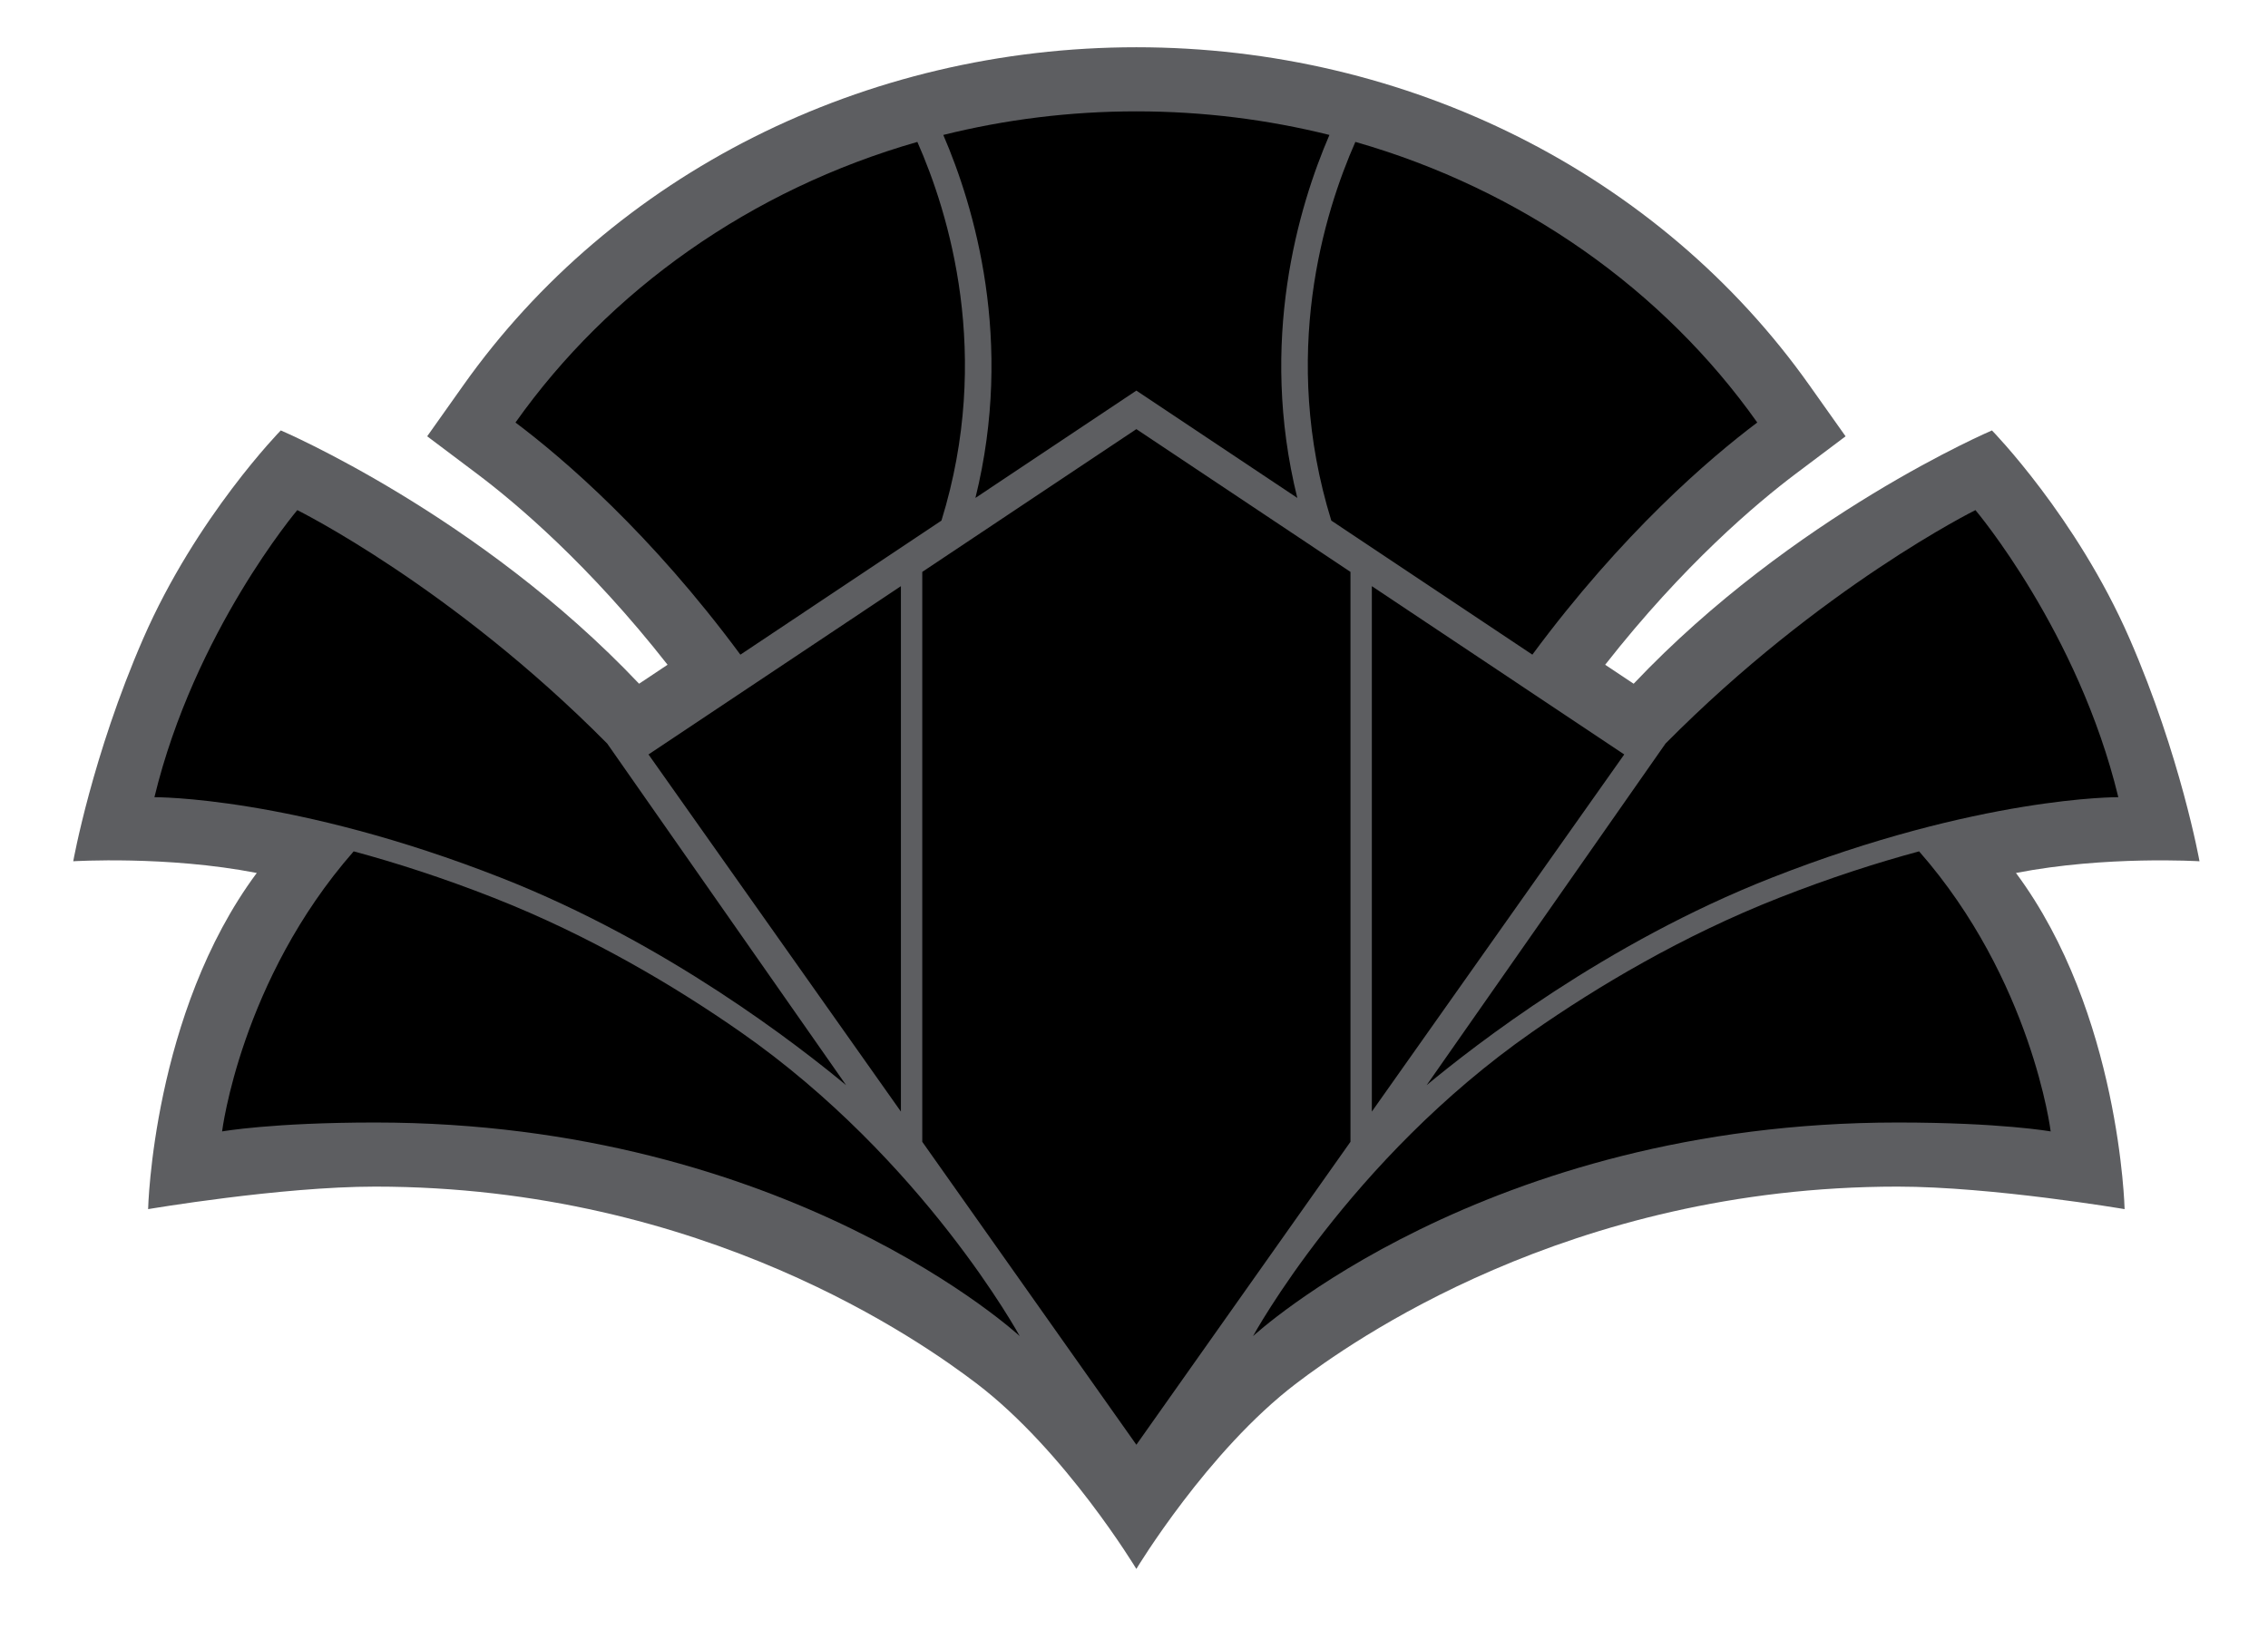 <?xml version="1.0" encoding="utf-8"?>
<!-- Generator: Adobe Illustrator 15.1.0, SVG Export Plug-In . SVG Version: 6.00 Build 0)  -->
<!DOCTYPE svg PUBLIC "-//W3C//DTD SVG 1.1//EN" "http://www.w3.org/Graphics/SVG/1.1/DTD/svg11.dtd">
<svg version="1.1" id="Layer_1" xmlns="http://www.w3.org/2000/svg" xmlns:xlink="http://www.w3.org/1999/xlink" x="0px" y="0px"
	 width="160px" height="115px" viewBox="0 0 160 115" enable-background="new 0 0 160 115" xml:space="preserve">
<g id="Layer_1_1_">
</g>
<g id="Layer_3" display="none">
</g>
<g>
	<path fill="#5D5E61" d="M155.168,60.769c0,0-1.33-7.441-4.937-15.715c-3.754-8.608-9.705-14.684-9.705-14.684
		s-14.007,5.968-25.277,17.872l-2.009-1.339c5.525-7.046,10.685-11.4,13.447-13.478l3.512-2.641l-2.54-3.585
		C117.08,12.254,99.326,3.334,80.167,3.334c-19.158,0-36.912,8.92-47.491,23.864l-2.54,3.585l3.511,2.641
		c2.763,2.077,7.921,6.432,13.447,13.478l-2.009,1.339C33.816,36.337,19.808,30.369,19.808,30.369s-5.95,6.076-9.704,14.684
		c-3.607,8.274-4.937,15.715-4.937,15.715s6.605-0.408,12.947,0.826c-7.346,9.883-7.665,23.719-7.665,23.719s9.34-1.589,16.02-1.589
		c23.238,0,38.671,11.04,42.405,13.876c6.268,4.761,11.292,13.099,11.292,13.099s5.024-8.338,11.293-13.099
		c3.734-2.836,19.168-13.876,42.406-13.876c6.68,0,16.019,1.589,16.019,1.589s-0.318-13.836-7.664-23.719
		C148.562,60.36,155.168,60.769,155.168,60.769z"/>
	<path d="M42.837,52.464l16.852,24.101c-3.334-2.76-12.609-10.021-24.302-14.618c-14.696-5.777-24.493-5.699-24.493-5.699
		c2.826-11.682,10.079-20.255,10.079-20.255S31.862,41.381,42.837,52.464z M139.361,35.992c0,0,7.254,8.573,10.079,20.255
		c0,0-9.797-0.078-24.492,5.699c-11.693,4.597-20.968,11.858-24.302,14.618l16.851-24.101
		C128.473,41.381,139.361,35.992,139.361,35.992z M52.255,72.821c-4.58-3.196-10.6-6.792-17.419-9.472
		c-3.628-1.427-6.947-2.487-9.885-3.28c-7.968,9.089-9.283,19.761-9.283,19.761s3.517-0.629,10.803-0.629
		c29.204,0,45.47,15.074,45.47,15.074S65.157,81.824,52.255,72.821z M88.396,94.275c0,0,16.267-15.074,45.471-15.074
		c7.285,0,10.802,0.629,10.802,0.629s-1.314-10.672-9.283-19.761c-2.938,0.793-6.258,1.854-9.886,3.28
		c-6.819,2.68-12.84,6.275-17.419,9.472C95.177,81.824,88.396,94.275,88.396,94.275z M66.546,9.521
		c4.344-1.083,8.909-1.664,13.621-1.664s9.277,0.581,13.62,1.664c-2.184,5.067-5.01,14.531-2.266,25.611l-11.354-7.573
		l-11.354,7.573C71.556,24.052,68.731,14.588,66.546,9.521z M64.717,10.013c-11.751,3.363-21.739,10.458-28.351,19.799
		c3.378,2.541,9.521,7.801,15.866,16.379l14.184-9.459C70.029,25.052,66.932,15.024,64.717,10.013z M93.919,36.731l14.184,9.459
		c6.345-8.579,12.488-13.839,15.866-16.379c-6.612-9.341-16.6-16.436-28.352-19.799C93.403,15.022,90.305,25.052,93.919,36.731z
		 M96.779,78.43V41.358l17.806,11.874L96.779,78.43z M45.75,53.232L63.556,78.43V41.358L45.75,53.232z M80.167,30.278L65.063,40.351
		v40.211l15.104,21.375l15.104-21.375V40.351L80.167,30.278z"/>
</g>
</svg>
